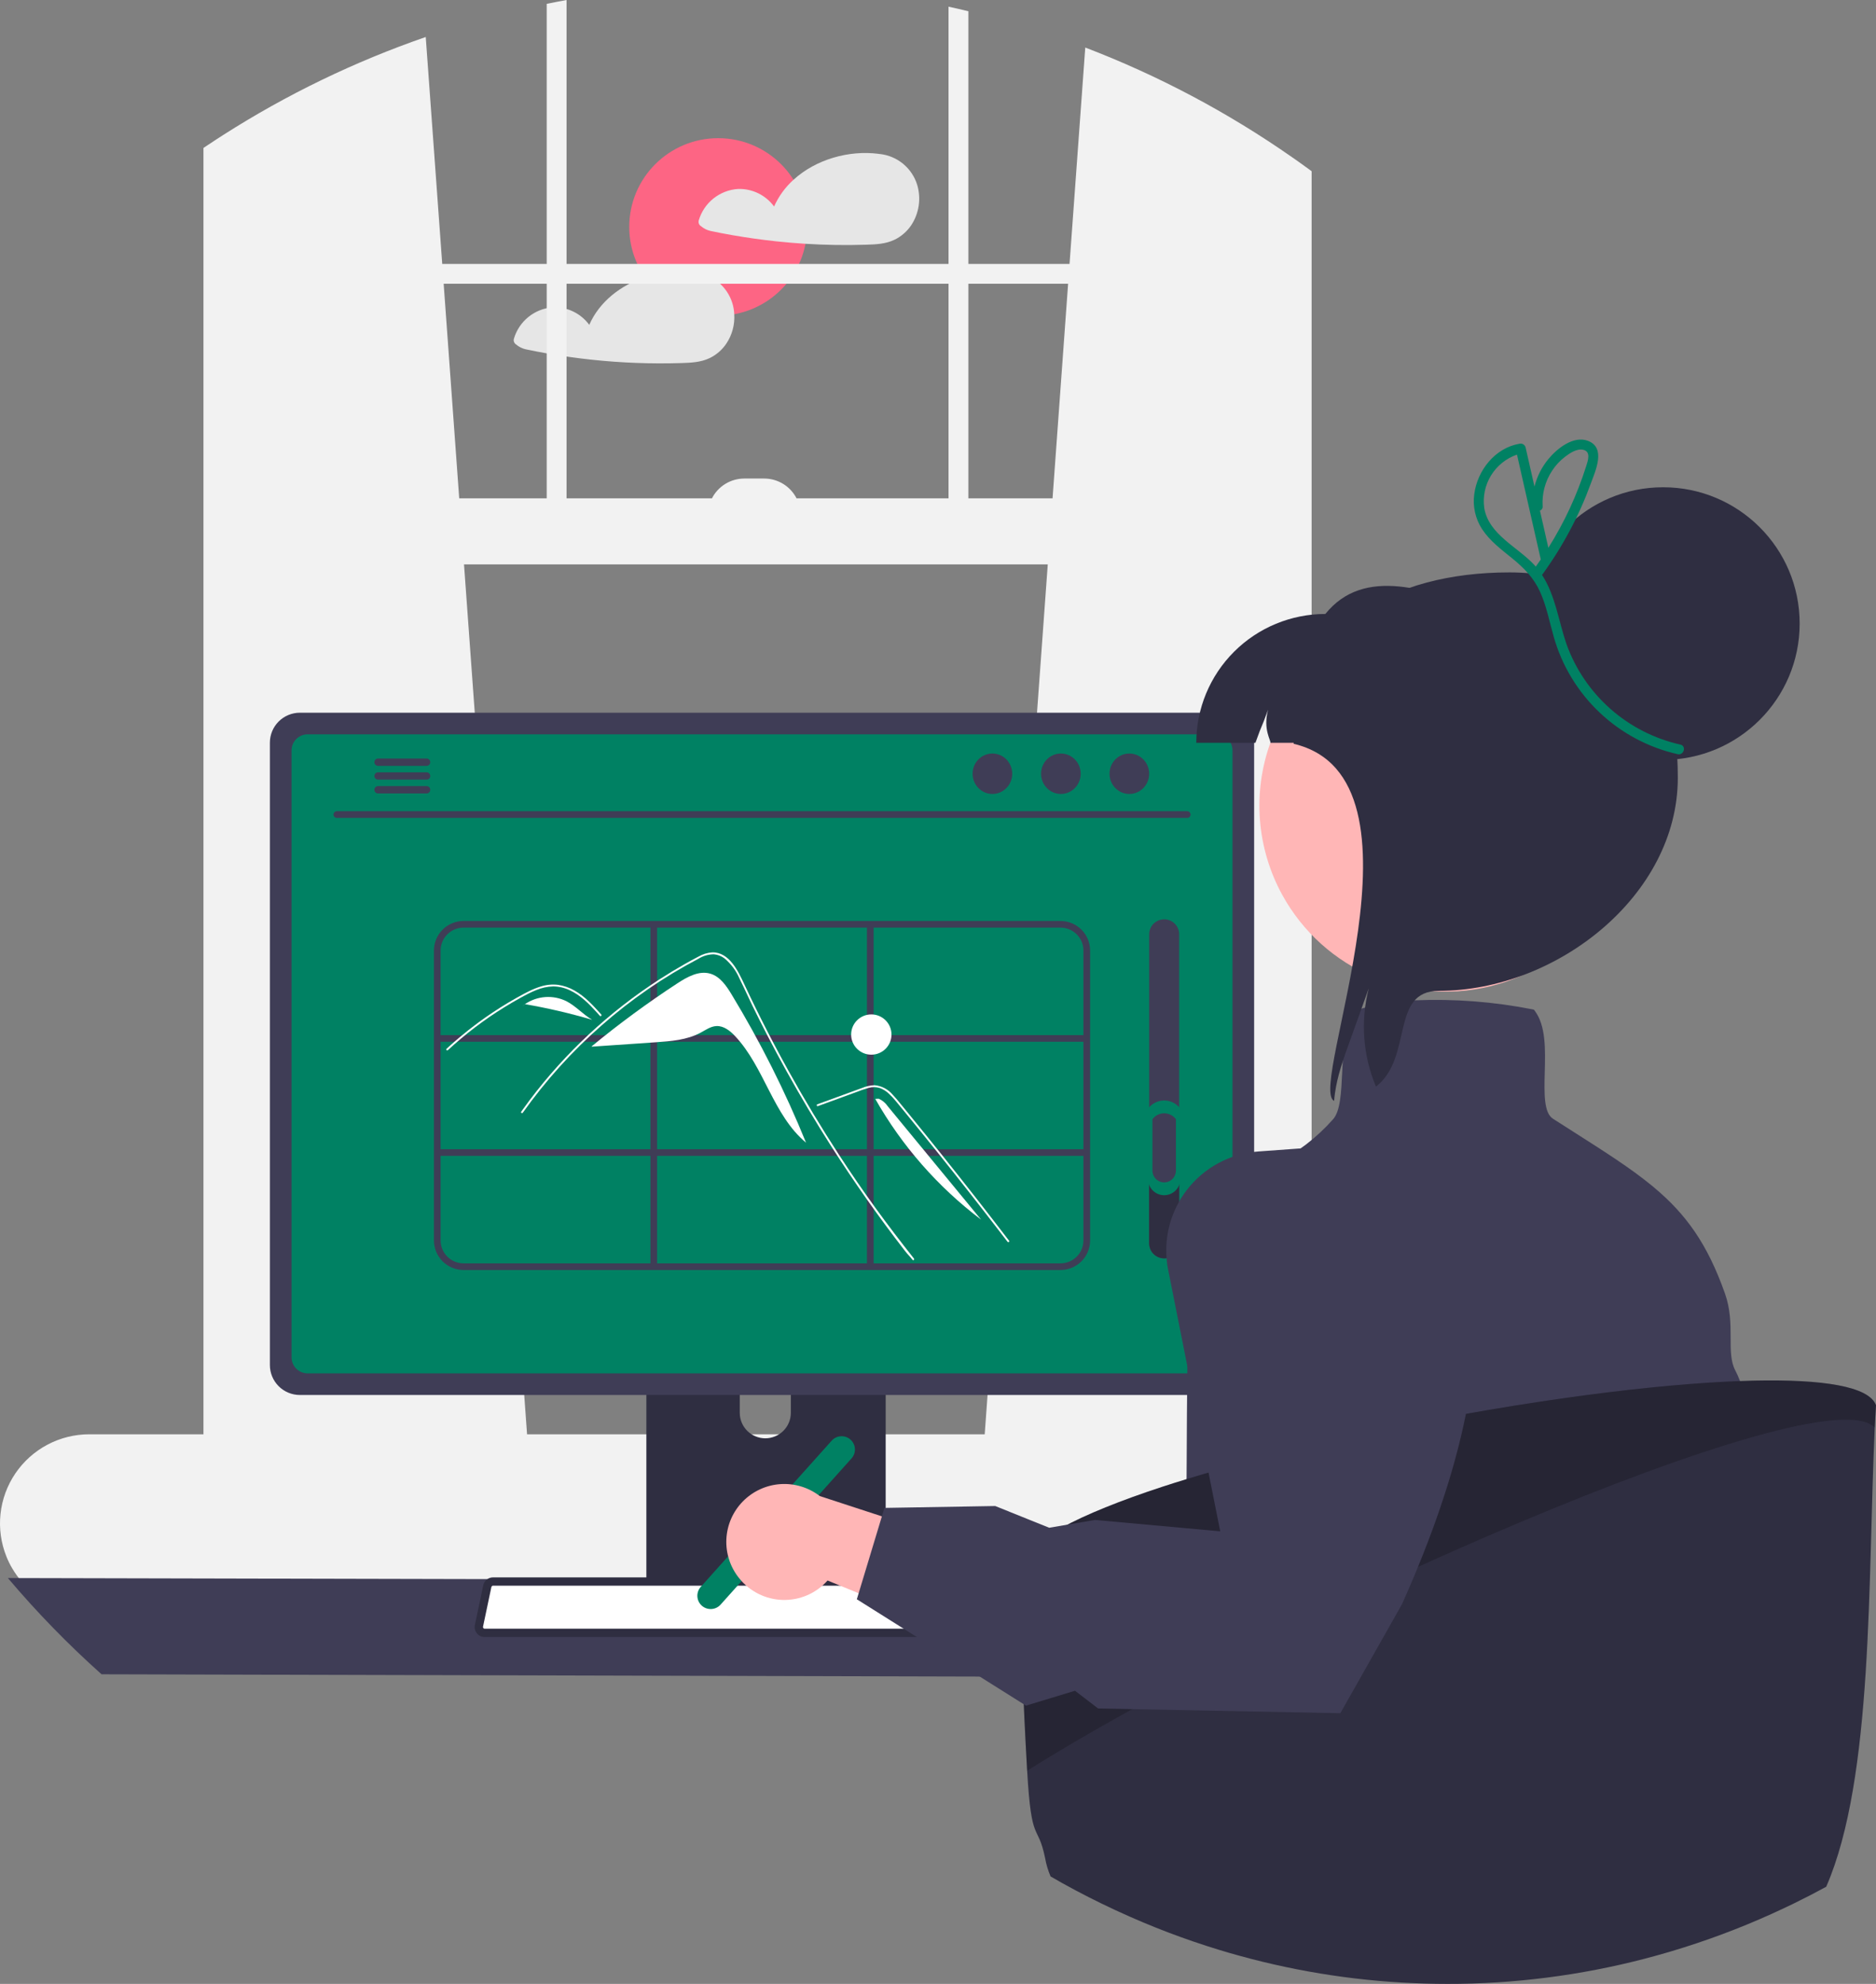 <svg width="245" height="259" viewBox="0 0 245 259" fill="none" xmlns="http://www.w3.org/2000/svg">
<rect x="0" y="0" width="245" height="259" fill="#808080" stroke="none"/>
<g clip-path="url(#clip0_38_7064)">
<path d="M93.79 41.213C100.205 41.213 105.405 36.025 105.405 29.625C105.405 23.226 100.205 18.038 93.79 18.038C87.376 18.038 82.176 23.226 82.176 29.625C82.176 36.025 87.376 41.213 93.79 41.213Z" fill="#FD6584"/>
<path d="M119.785 24.139C119.457 23.067 118.822 22.114 117.959 21.398C117.096 20.682 116.041 20.233 114.926 20.107C114.9 20.105 114.873 20.105 114.847 20.107C114.816 20.097 114.784 20.09 114.752 20.085C110.863 19.582 106.539 20.806 103.629 23.47C102.549 24.444 101.685 25.632 101.093 26.959C100.554 26.224 99.843 25.631 99.022 25.232C98.201 24.833 97.295 24.639 96.382 24.668C95.205 24.746 94.08 25.184 93.162 25.922C92.243 26.661 91.575 27.664 91.249 28.795C91.213 28.933 91.223 29.079 91.277 29.211C91.331 29.344 91.427 29.455 91.549 29.529C91.899 29.827 92.315 30.038 92.763 30.145C93.724 30.349 94.694 30.535 95.664 30.704C97.561 31.034 99.468 31.302 101.384 31.507C102.65 31.642 103.919 31.749 105.191 31.828C107.818 31.993 110.458 32.032 113.09 31.95C114.395 31.907 115.648 31.863 116.84 31.29C117.708 30.864 118.45 30.22 118.993 29.42C119.504 28.651 119.839 27.779 119.976 26.867C120.113 25.954 120.047 25.023 119.785 24.139Z" fill="#E6E6E6"/>
<path d="M95.891 41.02C95.868 40.534 95.787 40.053 95.647 39.588C95.318 38.517 94.682 37.564 93.818 36.848C92.954 36.132 91.9 35.683 90.784 35.556C90.759 35.554 90.734 35.554 90.71 35.556C90.677 35.547 90.644 35.54 90.61 35.535C88.457 35.272 86.273 35.495 84.22 36.19C81.062 37.244 78.291 39.371 76.955 42.409C76.415 41.673 75.704 41.08 74.882 40.681C74.06 40.281 73.153 40.088 72.24 40.117C71.063 40.195 69.938 40.633 69.02 41.371C68.101 42.11 67.433 43.113 67.107 44.244C67.073 44.383 67.084 44.528 67.138 44.66C67.192 44.791 67.286 44.903 67.407 44.978C67.758 45.275 68.174 45.486 68.621 45.594C69.587 45.798 70.552 45.984 71.527 46.154C73.423 46.484 75.329 46.751 77.243 46.957C81.131 47.373 85.043 47.521 88.952 47.399C90.253 47.356 91.51 47.312 92.702 46.74C93.569 46.313 94.31 45.669 94.851 44.869C95.613 43.736 95.979 42.382 95.891 41.02Z" fill="#E6E6E6"/>
<path d="M181.882 187.249H171.295V22.354C170.581 21.829 169.863 21.308 169.137 20.8C168.993 20.7 168.85 20.601 168.706 20.501C160.332 14.657 151.274 9.857 141.733 6.206L139.679 34.457L139.679 34.459H126.469V1.471C125.608 1.259 124.746 1.059 123.876 0.872V34.459H73.992V0C73.126 0.161 72.26 0.325 71.399 0.503V34.459H57.754L57.754 34.457L55.6 4.83C46.315 8.041 37.441 12.332 29.162 17.615C28.875 17.797 28.587 17.979 28.3 18.17C27.722 18.544 27.143 18.925 26.573 19.312V187.249H11.666C9.759 187.248 7.881 187.713 6.196 188.605C4.511 189.496 3.071 190.787 2.002 192.363C0.934 193.939 0.269 195.752 0.066 197.644C-0.137 199.536 0.129 201.449 0.84 203.214C1.053 203.748 1.307 204.265 1.601 204.759C1.98 205.404 2.42 206.012 2.914 206.573C4.007 207.816 5.353 208.811 6.863 209.493C8.372 210.175 10.01 210.527 11.666 210.527H181.882C184.976 210.527 187.944 209.301 190.132 207.118C192.319 204.935 193.549 201.975 193.549 198.888C193.549 195.801 192.319 192.841 190.132 190.658C187.944 188.475 184.976 187.249 181.882 187.249ZM136.835 73.68L128.6 187.249H68.833L60.598 73.68H136.835ZM139.492 37.045L137.461 65.06H126.469V37.045H139.492ZM123.876 37.045V65.06H104.027C103.629 64.282 103.024 63.629 102.278 63.172C101.531 62.716 100.673 62.474 99.797 62.474H97.205C96.33 62.474 95.472 62.716 94.725 63.172C93.979 63.629 93.374 64.282 92.976 65.06H73.992V37.045H123.876ZM71.399 65.06H59.972L57.941 37.045H71.399V65.06Z" fill="#F2F2F2"/>
<path d="M1.03 206.016C4.809 210.484 8.896 214.682 13.262 218.58L178.375 219.014C182.741 215.116 186.828 210.918 190.607 206.45L1.03 206.016Z" fill="#3F3D56"/>
<path d="M84.413 164.004V208.512H115.667V164.004C115.668 163.684 115.565 163.372 115.375 163.114C115.185 162.856 114.917 162.666 114.61 162.572C114.466 162.524 114.314 162.501 114.162 162.502H85.922C85.725 162.502 85.528 162.541 85.345 162.616C85.162 162.691 84.996 162.802 84.856 162.941C84.716 163.081 84.604 163.246 84.528 163.429C84.453 163.611 84.413 163.806 84.413 164.004ZM96.61 179.297C96.618 178.42 96.974 177.581 97.598 176.964C98.223 176.346 99.067 176 99.947 176C100.826 176 101.67 176.346 102.295 176.964C102.919 177.581 103.275 178.42 103.283 179.297V184.461C103.278 185.341 102.925 186.183 102.3 186.804C101.675 187.424 100.828 187.773 99.947 187.773C99.065 187.773 98.219 187.424 97.593 186.804C96.968 186.183 96.615 185.341 96.61 184.461V179.297Z" fill="#2F2E41"/>
<path d="M84.317 207.088V211.38C84.318 211.603 84.407 211.816 84.564 211.973C84.721 212.131 84.934 212.22 85.157 212.222H114.923C115.146 212.221 115.36 212.132 115.517 211.974C115.675 211.816 115.763 211.603 115.763 211.38V207.088H84.317Z" fill="#3F3D56"/>
<path d="M35.246 96.947V178.212C35.247 179.248 35.66 180.241 36.394 180.973C37.128 181.705 38.123 182.117 39.161 182.118H159.871C160.909 182.117 161.904 181.705 162.638 180.973C163.372 180.241 163.785 179.248 163.786 178.212V96.947C163.783 95.912 163.37 94.921 162.636 94.19C161.902 93.458 160.908 93.047 159.871 93.046H39.161C38.124 93.047 37.13 93.458 36.396 94.19C35.662 94.921 35.249 95.912 35.246 96.947Z" fill="#3F3D56"/>
<path d="M38.078 97.958V177.21C38.079 177.763 38.3 178.293 38.692 178.685C39.084 179.076 39.616 179.296 40.17 179.297H158.866C159.421 179.296 159.952 179.076 160.344 178.685C160.737 178.293 160.957 177.763 160.958 177.21V97.958C160.958 97.404 160.738 96.873 160.346 96.481C159.953 96.089 159.421 95.868 158.866 95.867H40.17C39.615 95.868 39.083 96.089 38.691 96.481C38.298 96.873 38.078 97.404 38.078 97.958Z" fill="#008163"/>
<path d="M62.281 213.233C62.402 213.384 62.555 213.506 62.73 213.59C62.905 213.673 63.096 213.716 63.29 213.715H133.906C134.099 213.715 134.29 213.672 134.464 213.589C134.639 213.506 134.792 213.385 134.914 213.235C135.036 213.086 135.122 212.911 135.168 212.724C135.213 212.536 135.216 212.341 135.176 212.153L134.08 206.958C134.035 206.746 133.937 206.549 133.796 206.385C133.654 206.22 133.474 206.094 133.271 206.016C133.124 205.959 132.968 205.93 132.81 205.93H64.382C64.224 205.93 64.068 205.959 63.921 206.016C63.718 206.094 63.538 206.22 63.396 206.385C63.255 206.549 63.157 206.746 63.112 206.958L62.016 212.153C61.977 212.341 61.98 212.536 62.026 212.723C62.072 212.91 62.159 213.084 62.281 213.233Z" fill="#2F2E41"/>
<path d="M64.382 207.015C64.36 207.015 64.339 207.018 64.319 207.026C64.284 207.038 64.253 207.058 64.228 207.084C64.203 207.111 64.186 207.144 64.176 207.179L63.079 212.376C63.074 212.406 63.075 212.437 63.082 212.467C63.09 212.497 63.104 212.524 63.124 212.548L63.129 212.554C63.147 212.578 63.172 212.598 63.2 212.611C63.228 212.625 63.259 212.631 63.29 212.63H133.906C133.937 212.63 133.967 212.624 133.995 212.611C134.023 212.598 134.048 212.578 134.067 212.554C134.088 212.531 134.103 212.503 134.111 212.473C134.119 212.443 134.119 212.412 134.113 212.382L133.016 207.181C133.008 207.147 132.992 207.116 132.969 207.089C132.946 207.063 132.916 207.043 132.884 207.03C132.86 207.02 132.835 207.015 132.81 207.015H64.382Z" fill="white"/>
<path d="M43.987 106.784H155.05C155.165 106.781 155.275 106.734 155.356 106.651C155.436 106.569 155.482 106.458 155.482 106.343C155.482 106.228 155.436 106.117 155.356 106.035C155.275 105.953 155.165 105.905 155.05 105.902H43.987C43.871 105.905 43.761 105.953 43.681 106.035C43.6 106.117 43.555 106.228 43.555 106.343C43.555 106.458 43.6 106.569 43.681 106.651C43.761 106.734 43.871 106.781 43.987 106.784Z" fill="#3F3D56"/>
<path d="M147.489 103.653C148.919 103.653 150.078 102.471 150.078 101.013C150.078 99.555 148.919 98.373 147.489 98.373C146.06 98.373 144.901 99.555 144.901 101.013C144.901 102.471 146.06 103.653 147.489 103.653Z" fill="#3F3D56"/>
<path d="M138.548 103.653C139.977 103.653 141.136 102.471 141.136 101.013C141.136 99.555 139.977 98.373 138.548 98.373C137.118 98.373 135.959 99.555 135.959 101.013C135.959 102.471 137.118 103.653 138.548 103.653Z" fill="#3F3D56"/>
<path d="M129.606 103.653C131.035 103.653 132.194 102.471 132.194 101.013C132.194 99.555 131.035 98.373 129.606 98.373C128.176 98.373 127.018 99.555 127.018 101.013C127.018 102.471 128.176 103.653 129.606 103.653Z" fill="#3F3D56"/>
<path d="M48.897 99.508C48.897 99.57 48.909 99.632 48.932 99.69C48.956 99.747 48.991 99.8 49.035 99.844C49.079 99.889 49.131 99.924 49.189 99.948C49.247 99.972 49.309 99.985 49.371 99.985H55.722C55.847 99.982 55.967 99.93 56.055 99.841C56.142 99.751 56.192 99.631 56.192 99.505C56.192 99.38 56.142 99.26 56.055 99.17C55.967 99.081 55.847 99.029 55.722 99.026H49.371C49.244 99.027 49.123 99.079 49.035 99.169C48.946 99.259 48.896 99.381 48.897 99.508Z" fill="#3F3D56"/>
<path d="M48.897 101.308C48.897 101.371 48.909 101.433 48.932 101.491C48.956 101.548 48.991 101.601 49.035 101.645C49.079 101.69 49.131 101.725 49.189 101.749C49.247 101.773 49.309 101.786 49.371 101.786H55.722C55.848 101.783 55.967 101.731 56.055 101.642C56.143 101.552 56.192 101.432 56.192 101.306C56.192 101.181 56.143 101.061 56.055 100.971C55.967 100.881 55.848 100.83 55.722 100.827H49.371C49.244 100.828 49.123 100.88 49.035 100.97C48.946 101.06 48.896 101.182 48.897 101.308Z" fill="#3F3D56"/>
<path d="M48.897 103.105C48.896 103.232 48.946 103.353 49.035 103.444C49.123 103.534 49.244 103.585 49.371 103.587H55.722C55.847 103.584 55.967 103.532 56.055 103.443C56.142 103.353 56.192 103.233 56.192 103.107C56.192 102.982 56.142 102.862 56.055 102.772C55.967 102.683 55.847 102.631 55.722 102.628H49.371C49.309 102.628 49.247 102.641 49.189 102.665C49.131 102.689 49.079 102.724 49.035 102.768C48.991 102.813 48.956 102.865 48.932 102.923C48.909 102.981 48.897 103.043 48.897 103.105Z" fill="#3F3D56"/>
<path d="M138.501 120.234H60.535C59.51 120.235 58.529 120.642 57.804 121.364C57.08 122.087 56.673 123.067 56.671 124.088V161.947C56.672 162.968 57.08 163.948 57.804 164.671C58.528 165.393 59.51 165.8 60.535 165.801H138.501C139.525 165.8 140.507 165.393 141.232 164.671C141.956 163.948 142.363 162.968 142.364 161.947V124.088C142.363 123.067 141.956 122.087 141.231 121.364C140.507 120.642 139.525 120.235 138.501 120.234ZM141.494 124.088V135.134H114.09V121.102H138.501C139.295 121.103 140.055 121.418 140.617 121.978C141.178 122.538 141.493 123.297 141.494 124.088ZM85.816 150.034V136.002H113.22V150.034H85.816ZM113.22 150.902V164.933H85.816V150.902H113.22ZM84.946 150.034H57.541V136.002H84.946V150.034ZM85.816 135.134V121.102H113.22V135.134H85.816ZM114.09 136.002H141.494V150.034H114.09V136.002ZM60.535 121.102H84.946V135.134H57.541V124.088C57.542 123.297 57.858 122.538 58.419 121.978C58.98 121.418 59.741 121.103 60.535 121.102ZM57.541 161.947V150.902H84.946V164.933H60.535C59.741 164.932 58.98 164.617 58.419 164.057C57.858 163.497 57.542 162.738 57.541 161.947ZM138.501 164.933H114.09V150.902H141.494V161.947C141.494 162.738 141.178 163.497 140.617 164.057C140.056 164.617 139.295 164.932 138.501 164.933Z" fill="#3F3D56"/>
<path d="M95.556 129.846C94.864 128.704 94.044 127.485 92.76 127.113C91.273 126.681 89.746 127.538 88.45 128.385C84.575 130.916 80.844 133.658 77.273 136.6L77.277 136.645L85.617 136.071C87.626 135.933 89.704 135.775 91.479 134.827C92.152 134.468 92.809 133.987 93.572 133.954C94.52 133.912 95.347 134.573 95.997 135.263C99.841 139.347 100.953 145.591 105.266 149.179C102.546 142.489 99.299 136.024 95.556 129.846Z" fill="white"/>
<path d="M119.183 164.481C118.758 163.946 118.584 163.82 118.165 163.28C114.751 158.875 111.542 154.321 108.538 149.618C106.498 146.424 104.559 143.169 102.721 139.853C101.846 138.276 100.995 136.687 100.168 135.085C99.526 133.844 98.899 132.594 98.285 131.338C98.11 130.979 97.94 130.618 97.77 130.257C97.371 129.407 96.979 128.553 96.558 127.715C96.123 126.709 95.457 125.818 94.614 125.116C94.213 124.812 93.733 124.628 93.232 124.585C92.525 124.589 91.833 124.787 91.231 125.157C86.676 127.546 82.425 130.471 78.568 133.869C74.705 137.254 71.252 141.078 68.279 145.263C68.189 145.392 67.974 145.269 68.065 145.138C68.427 144.628 68.795 144.124 69.171 143.625C73.843 137.426 79.572 132.095 86.095 127.876C87.193 127.166 88.311 126.49 89.45 125.847C90.024 125.523 90.6 125.203 91.186 124.902C91.748 124.574 92.379 124.379 93.028 124.333C95.263 124.298 96.42 126.823 97.215 128.522C97.464 129.056 97.717 129.589 97.973 130.121C98.94 132.138 99.944 134.137 100.985 136.118C101.628 137.34 102.284 138.556 102.955 139.764C105.042 143.528 107.261 147.215 109.611 150.825C112.724 155.608 115.812 159.834 119.358 164.306C119.456 164.43 119.281 164.607 119.183 164.481Z" fill="white"/>
<path d="M78.347 132.623C78.217 132.478 78.088 132.334 77.957 132.189C76.927 131.052 75.821 129.929 74.406 129.277C73.731 128.956 72.995 128.786 72.248 128.778C71.477 128.799 70.716 128.964 70.007 129.265C69.669 129.4 69.339 129.552 69.014 129.715C68.643 129.901 68.278 130.1 67.915 130.301C67.234 130.677 66.561 131.07 65.897 131.479C64.576 132.293 63.297 133.17 62.059 134.109C61.417 134.595 60.788 135.098 60.173 135.617C59.601 136.099 59.04 136.593 58.491 137.101C58.374 137.209 58.198 137.034 58.316 136.926C58.46 136.792 58.607 136.658 58.753 136.526C59.167 136.153 59.587 135.787 60.014 135.429C60.792 134.774 61.59 134.144 62.409 133.539C63.681 132.599 64.998 131.722 66.359 130.909C67.038 130.503 67.728 130.114 68.426 129.742C68.637 129.63 68.85 129.52 69.066 129.416C69.556 129.17 70.065 128.963 70.588 128.798C71.329 128.559 72.113 128.482 72.886 128.573C73.633 128.681 74.352 128.93 75.007 129.305C76.396 130.08 77.474 131.278 78.522 132.447C78.628 132.566 78.454 132.741 78.347 132.623Z" fill="white"/>
<path d="M106.815 144.404L110.144 143.19L111.797 142.586C112.331 142.372 112.876 142.185 113.429 142.026C113.913 141.888 114.426 141.894 114.906 142.044C115.334 142.203 115.726 142.445 116.058 142.757C116.398 143.069 116.714 143.405 117.003 143.764C117.363 144.195 117.718 144.631 118.074 145.066C119.544 146.859 121.004 148.661 122.455 150.47C123.906 152.279 125.347 154.095 126.778 155.92C128.213 157.749 129.638 159.585 131.053 161.429C131.226 161.655 131.4 161.881 131.573 162.108C131.668 162.233 131.884 162.109 131.787 161.983C130.361 160.12 128.926 158.265 127.481 156.417C126.032 154.565 124.573 152.721 123.104 150.885C121.635 149.049 120.156 147.221 118.667 145.401C118.296 144.947 117.925 144.494 117.553 144.042C117.239 143.66 116.928 143.274 116.584 142.919C116.291 142.567 115.931 142.275 115.525 142.062C115.119 141.849 114.674 141.717 114.217 141.675C113.664 141.695 113.118 141.814 112.607 142.028C112.051 142.229 111.496 142.434 110.94 142.637L107.587 143.86L106.749 144.166C106.6 144.22 106.664 144.459 106.815 144.404Z" fill="white"/>
<path d="M73.968 130.707C73.112 130.287 72.16 130.101 71.209 130.169C70.258 130.237 69.341 130.556 68.555 131.094C71.52 131.604 74.453 132.287 77.339 133.139C76.141 132.438 75.203 131.341 73.968 130.707Z" fill="white"/>
<path d="M68.538 131.091L68.212 131.355C68.323 131.262 68.437 131.176 68.555 131.094L68.538 131.091Z" fill="white"/>
<path d="M115.933 144.417C115.642 143.988 115.236 143.65 114.761 143.44L114.303 143.458C117.787 149.6 122.492 154.966 128.13 159.228L115.933 144.417Z" fill="white"/>
<path d="M113.792 137.692C115.247 137.692 116.427 136.515 116.427 135.063C116.427 133.611 115.247 132.433 113.792 132.433C112.336 132.433 111.156 133.611 111.156 135.063C111.156 136.515 112.336 137.692 113.792 137.692Z" fill="white"/>
<path d="M152.039 164.282C152.557 164.281 153.055 164.075 153.422 163.709C153.789 163.343 153.995 162.847 153.996 162.329V121.97C153.996 121.452 153.79 120.955 153.423 120.589C153.056 120.223 152.558 120.017 152.039 120.017C151.519 120.017 151.021 120.223 150.654 120.589C150.287 120.955 150.081 121.452 150.081 121.97V162.329C150.082 162.847 150.288 163.343 150.655 163.709C151.022 164.075 151.52 164.281 152.039 164.282Z" fill="#3F3D56"/>
<path d="M152.039 164.282C152.557 164.281 153.055 164.075 153.422 163.709C153.789 163.343 153.995 162.847 153.996 162.329V153.771C153.77 153.465 153.476 153.215 153.136 153.043C152.796 152.871 152.42 152.782 152.039 152.782C151.657 152.782 151.281 152.871 150.941 153.043C150.601 153.215 150.307 153.465 150.081 153.771V162.329C150.082 162.847 150.288 163.343 150.655 163.709C151.022 164.075 151.52 164.281 152.039 164.282Z" fill="#2F2E41"/>
<path d="M152.038 156.037C152.596 156.036 153.131 155.814 153.526 155.42C153.921 155.027 154.143 154.493 154.143 153.936V144.733C153.901 144.403 153.584 144.135 153.218 143.95C152.853 143.765 152.448 143.668 152.038 143.668C151.628 143.668 151.224 143.765 150.858 143.95C150.493 144.135 150.176 144.403 149.933 144.733V153.936C149.934 154.493 150.156 155.027 150.551 155.42C150.945 155.814 151.48 156.036 152.038 156.037Z" fill="#008163"/>
<path d="M152.038 154.363C152.445 154.363 152.836 154.201 153.123 153.914C153.411 153.627 153.573 153.237 153.574 152.831V146.118C153.397 145.878 153.166 145.682 152.899 145.547C152.632 145.412 152.337 145.342 152.038 145.342C151.739 145.342 151.445 145.412 151.178 145.547C150.911 145.682 150.68 145.878 150.503 146.118V152.831C150.504 153.237 150.666 153.627 150.953 153.914C151.241 154.201 151.631 154.363 152.038 154.363Z" fill="#3F3D56"/>
<path d="M91.651 209.622C91.308 209.315 91.1 208.885 91.075 208.425C91.049 207.966 91.207 207.515 91.514 207.171L108.616 188.08C108.768 187.91 108.952 187.772 109.158 187.673C109.364 187.574 109.587 187.517 109.815 187.504C110.044 187.491 110.272 187.523 110.488 187.599C110.703 187.674 110.902 187.791 111.072 187.943C111.243 188.095 111.382 188.278 111.481 188.484C111.58 188.689 111.637 188.912 111.65 189.14C111.663 189.367 111.631 189.595 111.555 189.81C111.48 190.026 111.363 190.224 111.21 190.394L94.108 209.485C93.801 209.828 93.369 210.035 92.908 210.06C92.448 210.086 91.996 209.929 91.651 209.622Z" fill="#008163"/>
<path d="M233.524 241.055C233.524 244.219 232.776 246.64 232.867 248.576C227.737 250.81 222.461 252.698 217.077 254.226C216.468 254.4 215.859 254.564 215.246 254.729C211.927 244.592 208.604 235.309 207.294 234.324C204.297 232.081 202.796 241.363 202.796 239.12C202.796 236.876 204.297 236.876 200.552 233.886C196.802 230.896 199.051 217.438 199.051 217.438L193.805 203.981L199.673 182.517L207.294 154.635H214.789C214.789 154.635 215.011 154.795 215.381 155.095C217.255 156.622 222.91 161.726 222.284 167.345C222.097 169.021 222.514 173.89 223.241 180.373C225.451 199.95 230.527 221.231 230.527 226.847C230.527 234.324 233.524 236.568 233.524 241.055Z" fill="#E6E6E6"/>
<path d="M227.239 180.3C227.231 180.278 227.226 180.261 227.218 180.243C227.05 179.792 226.854 179.351 226.63 178.924C225.365 176.55 226.704 172.905 225.278 168.878C222.972 162.351 220.162 158.502 216.043 155.051C215.921 154.947 215.799 154.847 215.673 154.743L215.669 154.739C212.92 152.487 209.605 150.382 205.49 147.761C204.633 147.214 203.737 146.645 202.806 146.047C201.605 145.278 201.671 142.718 201.74 140.01C201.819 137.003 201.901 133.887 200.422 131.943L200.327 131.817L200.174 131.778C195.104 130.777 189.932 130.379 184.767 130.593H184.763C182.57 130.674 180.392 130.993 178.268 131.543C178.112 131.587 177.955 131.63 177.803 131.682C177.685 131.713 177.568 131.752 177.45 131.791L177.355 131.825L177.281 131.895C175.85 133.323 175.519 135.883 175.363 138.552V138.556C175.332 139.042 175.306 139.528 175.284 140.014C175.162 142.61 175.049 145.062 174.092 146.125C171.958 148.537 169.378 150.518 166.493 151.957C162 154.171 158.446 154.101 158.394 154.101L157.98 154.088L157.941 154.496C154.957 160.168 155.07 174.801 154.979 190.472C154.975 191.344 154.969 192.221 154.962 193.102C154.909 200.401 154.77 207.826 154.222 214.592C153.983 217.5 153.674 220.281 153.261 222.881C151.251 235.54 142.147 225.029 137.792 233.452C137.936 234.281 138.176 235.089 138.51 235.861C139.01 236.156 139.524 236.442 140.033 236.729C142.29 237.983 144.59 239.153 146.932 240.24C147.062 240.3 147.193 240.361 147.323 240.417C151.618 242.4 156.045 244.085 160.573 245.46C161.456 245.729 162.339 245.985 163.231 246.228C171.119 248.401 179.241 249.614 187.421 249.843C187.454 249.84 187.487 249.838 187.521 249.839C197.194 249.572 206.805 248.19 216.16 245.721C216.291 245.686 216.421 245.651 216.552 245.616C217.165 245.451 217.774 245.287 218.383 245.113C223.767 243.584 229.043 241.697 234.173 239.463C234.178 239.653 234.197 239.843 234.23 240.031C234.234 240.092 234.243 240.153 234.256 240.213C234.265 240.144 234.273 240.075 234.278 240.005C234.304 239.801 234.325 239.593 234.347 239.385C237.009 213.485 231.481 191.496 227.239 180.3Z" fill="#3F3D56"/>
<path d="M167.457 116.824C170.112 121.668 174.341 125.465 179.448 127.59C184.555 129.715 190.235 130.042 195.552 128.516C200.87 126.991 205.509 123.704 208.704 119.197C211.899 114.69 213.461 109.232 213.131 103.721C212.802 98.21 210.601 92.976 206.892 88.88C203.182 84.784 198.185 82.07 192.723 81.186C187.261 80.302 181.66 81.3 176.843 84.016C172.025 86.732 168.278 91.003 166.219 96.127C166.108 96.405 166.008 96.683 165.907 96.972C164.743 100.202 164.279 103.642 164.547 107.064C164.814 110.486 165.806 113.813 167.457 116.824Z" fill="#FFB6B6"/>
<path d="M163.956 96.972C165.004 94.047 164.547 95.571 165.606 92.657C164.915 95.237 166.008 96.683 165.907 96.972H194.903V80.156C186.408 76.797 178.103 73.939 173.086 80.156C168.616 80.156 164.329 81.928 161.168 85.082C158.007 88.235 156.231 92.512 156.231 96.972H163.956Z" fill="#2F2E41"/>
<path d="M174.235 143.717C174.257 143.405 174.29 143.083 174.335 142.771C174.647 140.48 175.428 138.278 176.219 136.098C177.055 133.752 177.902 131.394 178.75 129.047C177.659 133.307 177.991 137.805 179.697 141.859C184.591 138.056 181.503 129.358 187.902 129.358C203.286 129.358 219.116 116.913 219.116 101.554C219.116 86.206 212.516 74.729 197.132 74.729C181.737 74.729 169.252 81.758 168.951 97.106C187.902 101.554 170.656 142.16 174.235 143.717Z" fill="#2F2E41"/>
<path d="M217.194 99.202C227.045 99.202 235.03 91.235 235.03 81.407C235.03 71.58 227.045 63.613 217.194 63.613C207.343 63.613 199.357 71.58 199.357 81.407C199.357 91.235 207.343 99.202 217.194 99.202Z" fill="#2F2E41"/>
<path d="M245 183.459C244.939 184.375 244.885 185.35 244.839 186.384C243.917 205.865 244.713 232.09 238.497 246.319C237.105 247.079 235.698 247.805 234.277 248.498C234.221 248.524 234.169 248.55 234.121 248.576C233.738 248.763 233.355 248.945 232.972 249.119C232.958 249.131 232.942 249.139 232.924 249.145C228.721 251.126 224.389 252.824 219.957 254.226C219.414 254.4 218.866 254.565 218.318 254.73C218.2 254.765 218.083 254.799 217.965 254.834C209.616 257.297 200.985 258.681 192.283 258.952C191.831 258.965 191.387 258.974 190.957 258.983C190.804 258.987 190.657 258.991 190.509 258.991C190.022 258.996 189.539 259 189.052 259C188.068 259 187.09 258.986 186.115 258.957C177.936 258.728 169.814 257.514 161.926 255.342C161.034 255.099 160.151 254.843 159.268 254.574C154.74 253.198 150.313 251.514 146.018 249.531C145.887 249.474 145.757 249.414 145.627 249.353C143.286 248.268 140.987 247.098 138.728 245.842C138.219 245.556 137.705 245.269 137.205 244.974C136.871 244.202 136.63 243.394 136.487 242.566C135.5 237.831 134.708 241.025 134.143 231.174C133.625 222.143 133.295 213.086 133.173 207.909C133.134 206.529 133.121 205.422 133.116 204.667C133.577 201.378 140.99 197.646 151.799 194.1C152.821 193.766 153.878 193.432 154.961 193.102C157.885 192.204 161.008 191.323 164.27 190.472C172.578 188.302 181.805 186.31 190.961 184.666C195.481 183.858 199.983 183.134 204.354 182.517C212.023 181.433 219.279 180.682 225.486 180.374C226.082 180.343 226.665 180.317 227.239 180.3C227.857 180.274 228.462 180.256 229.053 180.243C237.996 180.048 244.104 180.977 245 183.459Z" fill="#2F2E41"/>
<path opacity="0.2" d="M245 183.459C244.939 184.375 244.885 185.35 244.839 186.384C238.062 179.102 165.053 211.632 134.143 231.174C133.625 222.143 133.295 213.086 133.173 207.909C133.134 206.529 133.121 205.422 133.116 204.667C133.577 201.378 140.99 197.646 151.799 194.1C152.821 193.766 153.878 193.432 154.961 193.102C157.885 192.204 161.008 191.323 164.27 190.472C172.578 188.302 181.805 186.31 190.961 184.666C195.481 183.858 199.983 183.134 204.354 182.517C212.023 181.432 219.279 180.682 225.486 180.374C226.082 180.343 226.665 180.317 227.239 180.3C227.857 180.274 228.462 180.256 229.053 180.243C237.997 180.048 244.104 180.977 245 183.459Z" fill="black"/>
<path d="M96.525 206.031C97.209 206.892 98.075 207.593 99.06 208.084C100.046 208.576 101.127 208.845 102.229 208.875C103.33 208.904 104.424 208.692 105.435 208.253C106.445 207.815 107.346 207.161 108.076 206.337L132.848 216.487L130.175 202.862L107.061 195.313C105.593 194.182 103.76 193.627 101.909 193.754C100.059 193.882 98.319 194.682 97.021 196.003C95.722 197.324 94.954 199.075 94.863 200.923C94.771 202.771 95.363 204.589 96.525 206.031Z" fill="#FFB6B6"/>
<path d="M178.926 149.294L178.791 149.279L164.345 150.326C162.511 150.458 160.726 150.979 159.109 151.852C157.492 152.726 156.08 153.933 154.966 155.392C154.449 156.069 154 156.795 153.629 157.561L153.625 157.563C152.38 160.105 152.004 162.985 152.556 165.76L159.357 199.915L142.994 198.431L137.021 199.45L129.972 196.613L115.508 196.858L115.172 197.964L112.138 207.999L111.9 208.787L133.987 222.673L140.39 220.73L143.407 223.041L143.551 223.045L149.533 223.163L175.045 223.662L182.018 211.337L183.108 209.405C191.206 191.304 193.205 178.668 192.571 169.963C192.239 165.364 191.173 161.867 189.882 159.232C185.892 151.09 179.207 149.362 178.926 149.294Z" fill="#3F3D56"/>
<path d="M219.449 97.206C216.067 96.447 212.931 94.849 210.332 92.559C207.734 90.269 205.757 87.362 204.584 84.107C203.538 81.079 203.143 77.754 201.386 75.059C204.062 71.393 206.208 67.369 207.761 63.107C208.362 61.457 209.77 58.461 207.383 57.554C205.482 56.83 203.323 58.576 202.196 59.953C201.34 60.997 200.726 62.217 200.398 63.525C200.009 61.813 199.621 60.101 199.232 58.389C199.182 58.225 199.071 58.086 198.922 58.001C198.772 57.916 198.596 57.892 198.429 57.934C195.244 58.476 192.935 61.418 192.533 64.517C192.314 66.112 192.678 67.733 193.558 69.083C194.581 70.636 196.08 71.749 197.505 72.906C199.021 74.137 200.307 75.448 201.122 77.247C201.969 79.118 202.35 81.165 202.912 83.129C203.979 86.901 206.046 90.316 208.896 93.014C211.745 95.713 215.271 97.594 219.103 98.461C219.921 98.64 220.271 97.385 219.449 97.206ZM201.464 66.084C201.361 64.448 201.795 62.824 202.698 61.455C203.15 60.761 203.717 60.149 204.374 59.644C204.997 59.169 205.916 58.54 206.741 58.715C207.81 58.941 207.38 60.132 207.153 60.849C206.853 61.797 206.524 62.734 206.164 63.661C205.465 65.461 204.653 67.216 203.733 68.915C203.255 69.799 202.745 70.665 202.212 71.517C201.845 69.898 201.477 68.28 201.11 66.661C201.226 66.619 201.324 66.539 201.388 66.434C201.452 66.329 201.479 66.206 201.464 66.084ZM193.843 66.343C193.63 64.864 193.939 63.357 194.718 62.081C195.498 60.805 196.698 59.84 198.113 59.351C199.149 63.914 200.185 68.476 201.221 73.039C201.007 73.353 200.786 73.663 200.565 73.973C200.507 73.906 200.455 73.838 200.394 73.772C198.222 71.413 194.433 69.805 193.843 66.343Z" fill="#008163"/>
</g>
<defs>
<clipPath id="clip0_38_7064">
<rect width="245" height="259" fill="white"/>
</clipPath>
</defs>
</svg>

